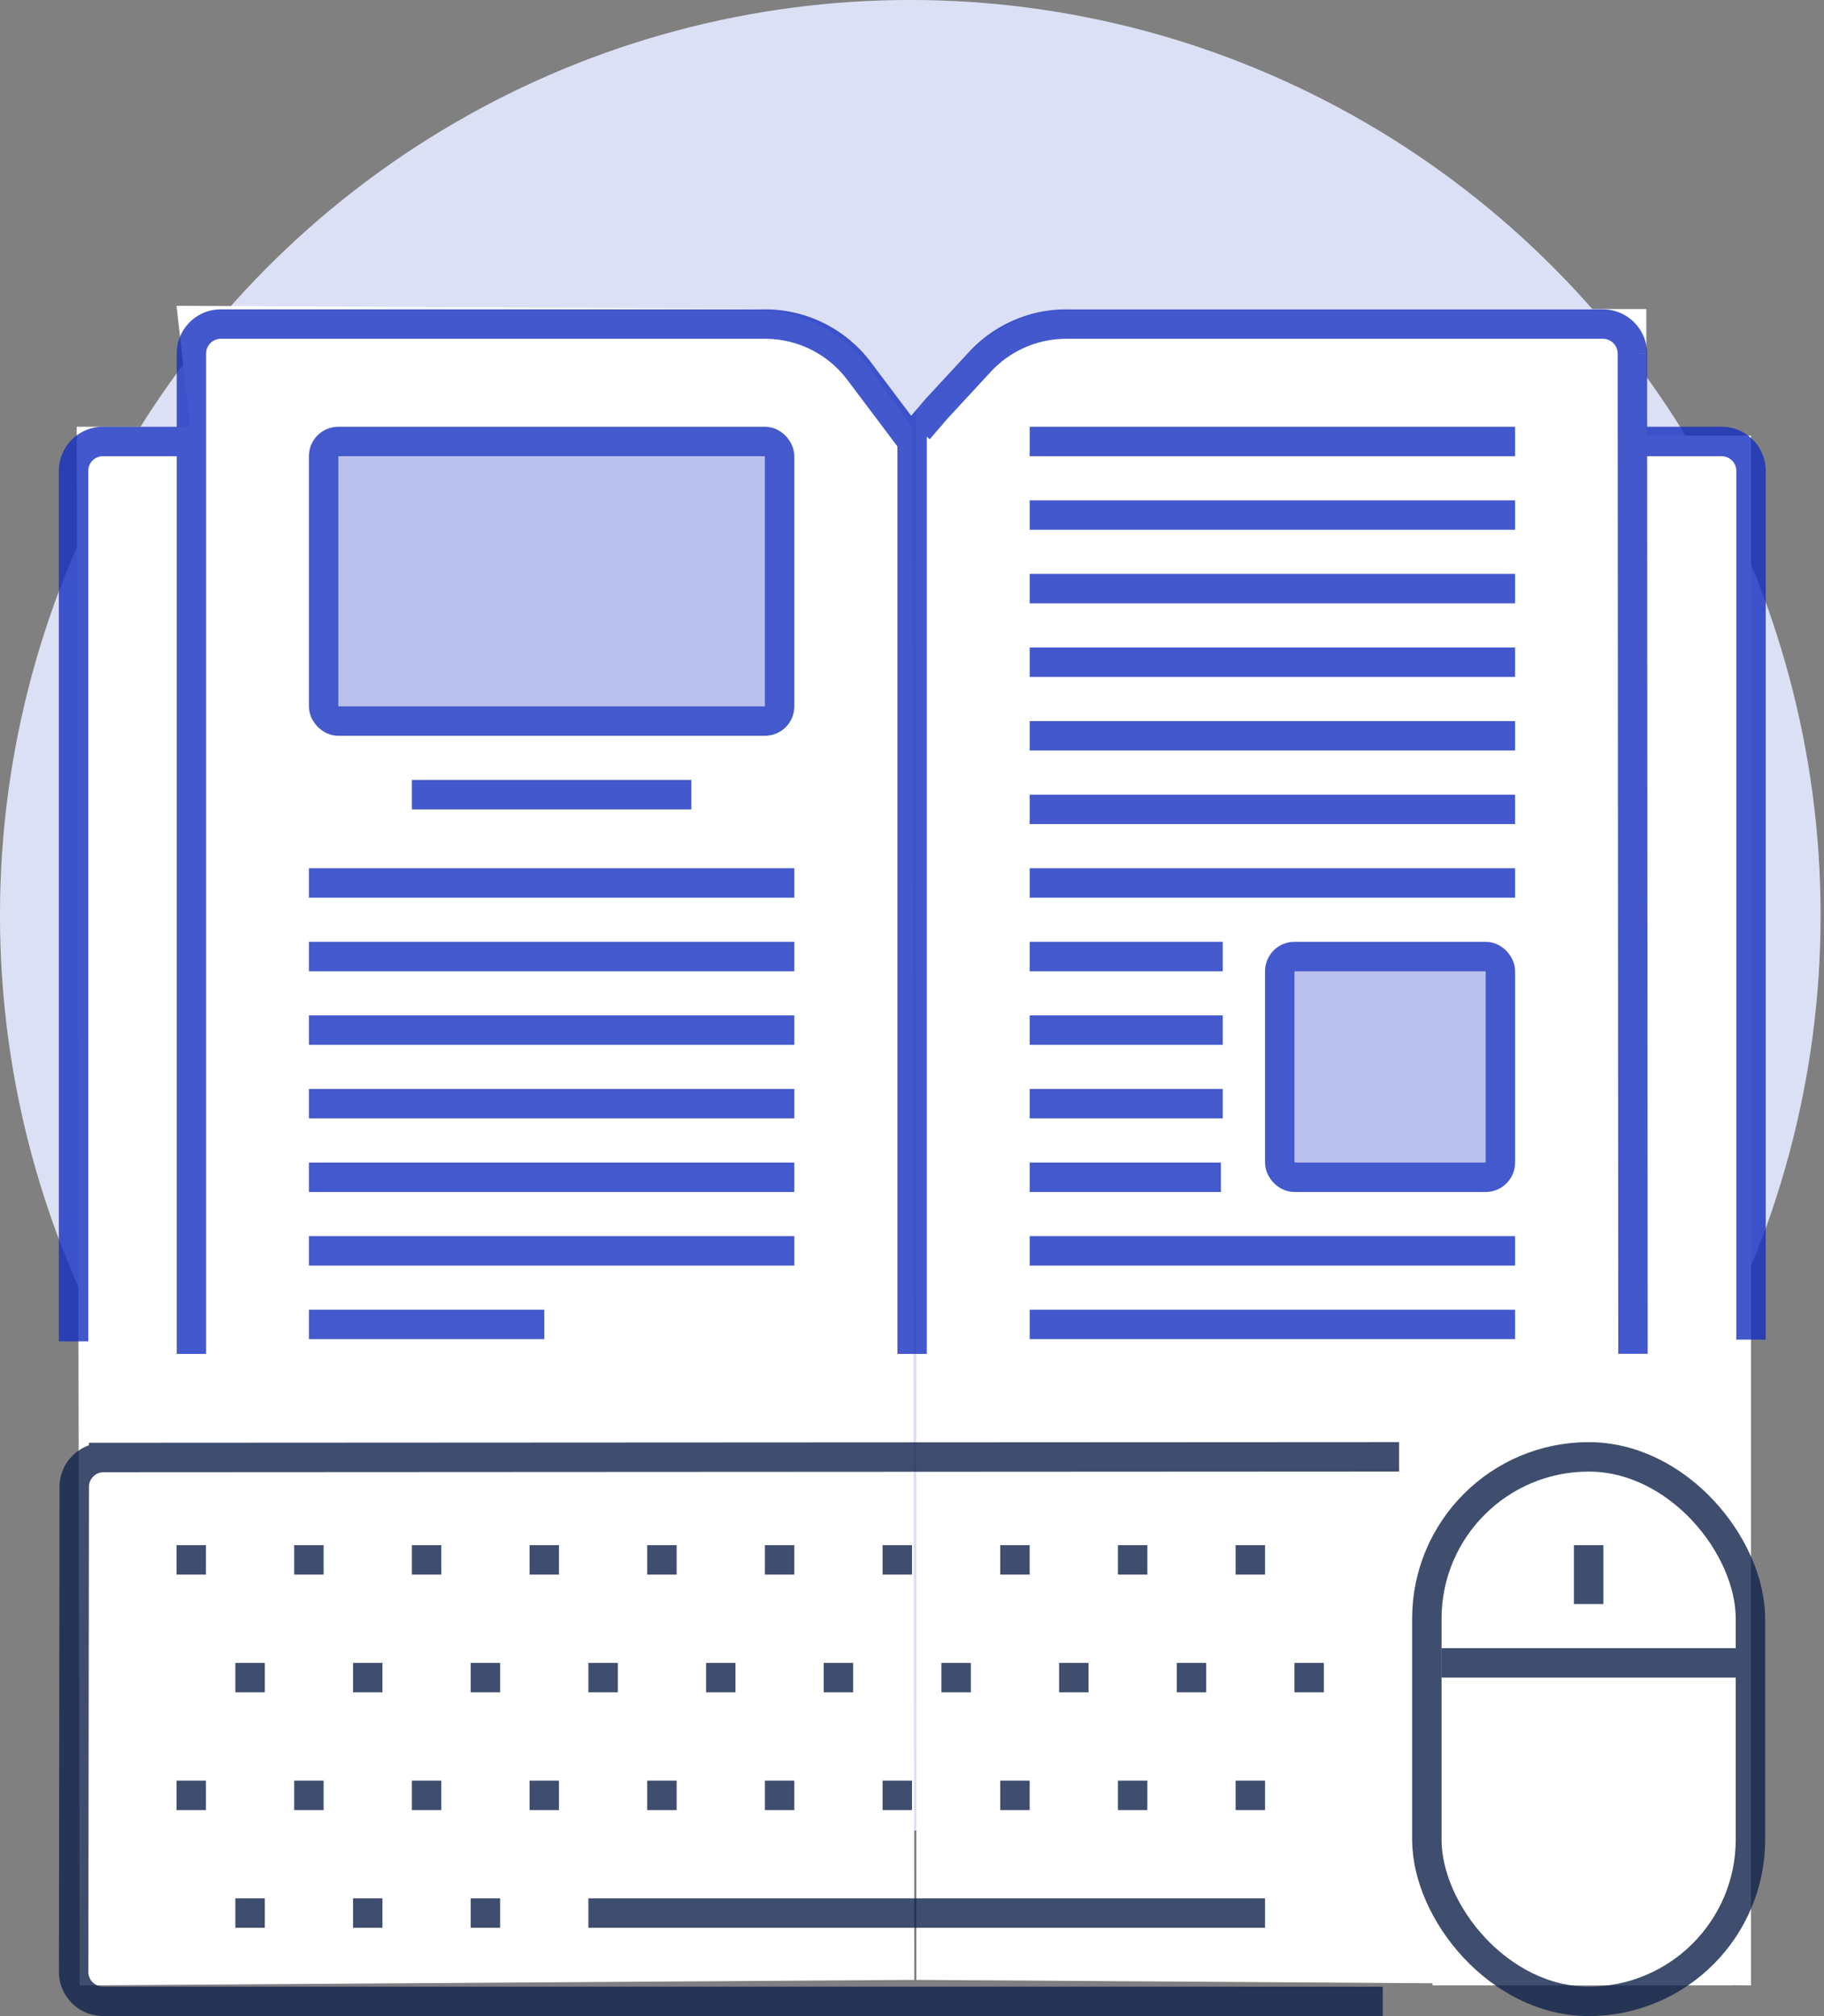 <svg width="124" height="137" viewBox="0 0 124 137" xmlns="http://www.w3.org/2000/svg" xmlns:xlink="http://www.w3.org/1999/xlink">
    <rect x="0" y="0" width="124" height="137" fill="#808080" stroke="none"/>
    <defs>
        <ellipse id="a" cx="61.884" cy="62.198" rx="61.884" ry="62.198"/>
    </defs>
    <g fill="none" fill-rule="evenodd">
        <path fill="#D8D8D8" d="M12.938 21.875h49.219v107.188H12.938z"/>
        <use fill="#FFF" xlink:href="#a"/>
        <use fill-opacity=".15" fill="#142FBF" xlink:href="#a"/>
        <path d="m12 20.781 39.136.194a10 10 0 0 1 8.053 4.139L62 29l.156 105.54-56.74.376L5.215 29h7.721L12 20.781zM111.92 21H73.026a10 10 0 0 0-7.357 3.228l-3.379 3.67.007 106.642 56.741.376V29.6h-7.118V21z" fill="#FFF"/>
        <path fill="#FFF" d="M97.387 99.331h20.335v35.585H97.387z"/>
        <path fill="#142FBF" fill-rule="nonzero" opacity=".8" d="M28 55h19v-2H28zM70 31h33v-2H70zM70 36h33v-2H70zM70 41h33v-2H70zM70 46h33v-2H70zM70 51h33v-2H70zM70 56h33v-2H70zM70 61h33v-2H70z"/>
        <g fill="#142FBF" fill-rule="nonzero" opacity=".8">
            <path d="M70 66h13.125v-2H70zM70 71h13.125v-2H70zM70 76h13.125v-2H70zM70 81h13v-2H70z"/>
        </g>
        <g fill="#142FBF" fill-rule="nonzero" opacity=".8">
            <path d="M21 61h33v-2H21zM21 66h33v-2H21zM21 71h33v-2H21zM21 76h33v-2H21zM21 86h33v-2H21zM21 81h33v-2H21zM21 91h16v-2H21z"/>
        </g>
        <path fill="#142FBF" fill-rule="nonzero" opacity=".8" d="M70 86h33v-2H70zM70 91h33v-2H70z"/>
        <rect stroke="#4359CC" stroke-width="2" fill-opacity=".3" fill="#142FBF" x="22" y="30" width="31" height="19" rx="1"/>
        <rect stroke="#4359CC" stroke-width="2" fill-opacity=".3" fill="#142FBF" x="87" y="65" width="15" height="15" rx="1"/>
        <path d="M13.013 91.004V24.022a2 2 0 0 1 2-2h36.996a8 8 0 0 1 6.392 3.188L62.007 30h0v61.004M5 90.148V32a2 2 0 0 1 2-2h4.027M119.038 90.034V32a2 2 0 0 0-2-2h-4.067 0M111.013 90.999l-.04-66.977a2.004 2.004 0 0 0-2-2H72.49a8 8 0 0 0-5.871 2.566l-2.92 3.156h0l-.599.695" stroke-opacity=".8" stroke="#142FBF" stroke-width="2" stroke-linecap="square"/>
        <g transform="translate(97 99)" stroke="#0F214A" stroke-opacity=".8" stroke-width="2">
            <rect width="22" height="37" rx="11"/>
            <path d="M1 14h20M11 6v4"/>
        </g>
        <path d="m95.114 98.997-88.068.046a2 2 0 0 0-1.999 1.997l-.041 32.955a2 2 0 0 0 2 2.002l86.997.003" stroke-opacity=".8" stroke="#0F214A" stroke-width="2"/>
        <g fill="#0F214A" fill-opacity=".8">
            <path d="M12 105h2v2h-2zM20 105h2v2h-2zM28 105h2v2h-2zM36 105h2v2h-2zM44 105h2v2h-2zM52 105h2v2h-2zM60 105h2v2h-2zM68 105h2v2h-2zM76 105h2v2h-2zM84 105h2v2h-2z"/>
        </g>
        <g fill="#0F214A" fill-opacity=".8">
            <path d="M12 121h2v2h-2zM20 121h2v2h-2zM28 121h2v2h-2zM36 121h2v2h-2zM44 121h2v2h-2zM52 121h2v2h-2zM60 121h2v2h-2zM68 121h2v2h-2zM76 121h2v2h-2zM84 121h2v2h-2z"/>
        </g>
        <g fill="#0F214A" fill-opacity=".8">
            <path d="M16 113h2v2h-2zM24 113h2v2h-2zM32 113h2v2h-2zM40 113h2v2h-2zM48 113h2v2h-2zM56 113h2v2h-2zM64 113h2v2h-2zM72 113h2v2h-2zM80 113h2v2h-2zM88 113h2v2h-2z"/>
        </g>
        <g fill="#0F214A" fill-opacity=".8">
            <path d="M16 129h2v2h-2zM24 129h2v2h-2zM32 129h2v2h-2z"/>
        </g>
        <path stroke-opacity=".8" stroke="#0F214A" stroke-width="2" d="M40 130h46"/>
    </g>
</svg>
